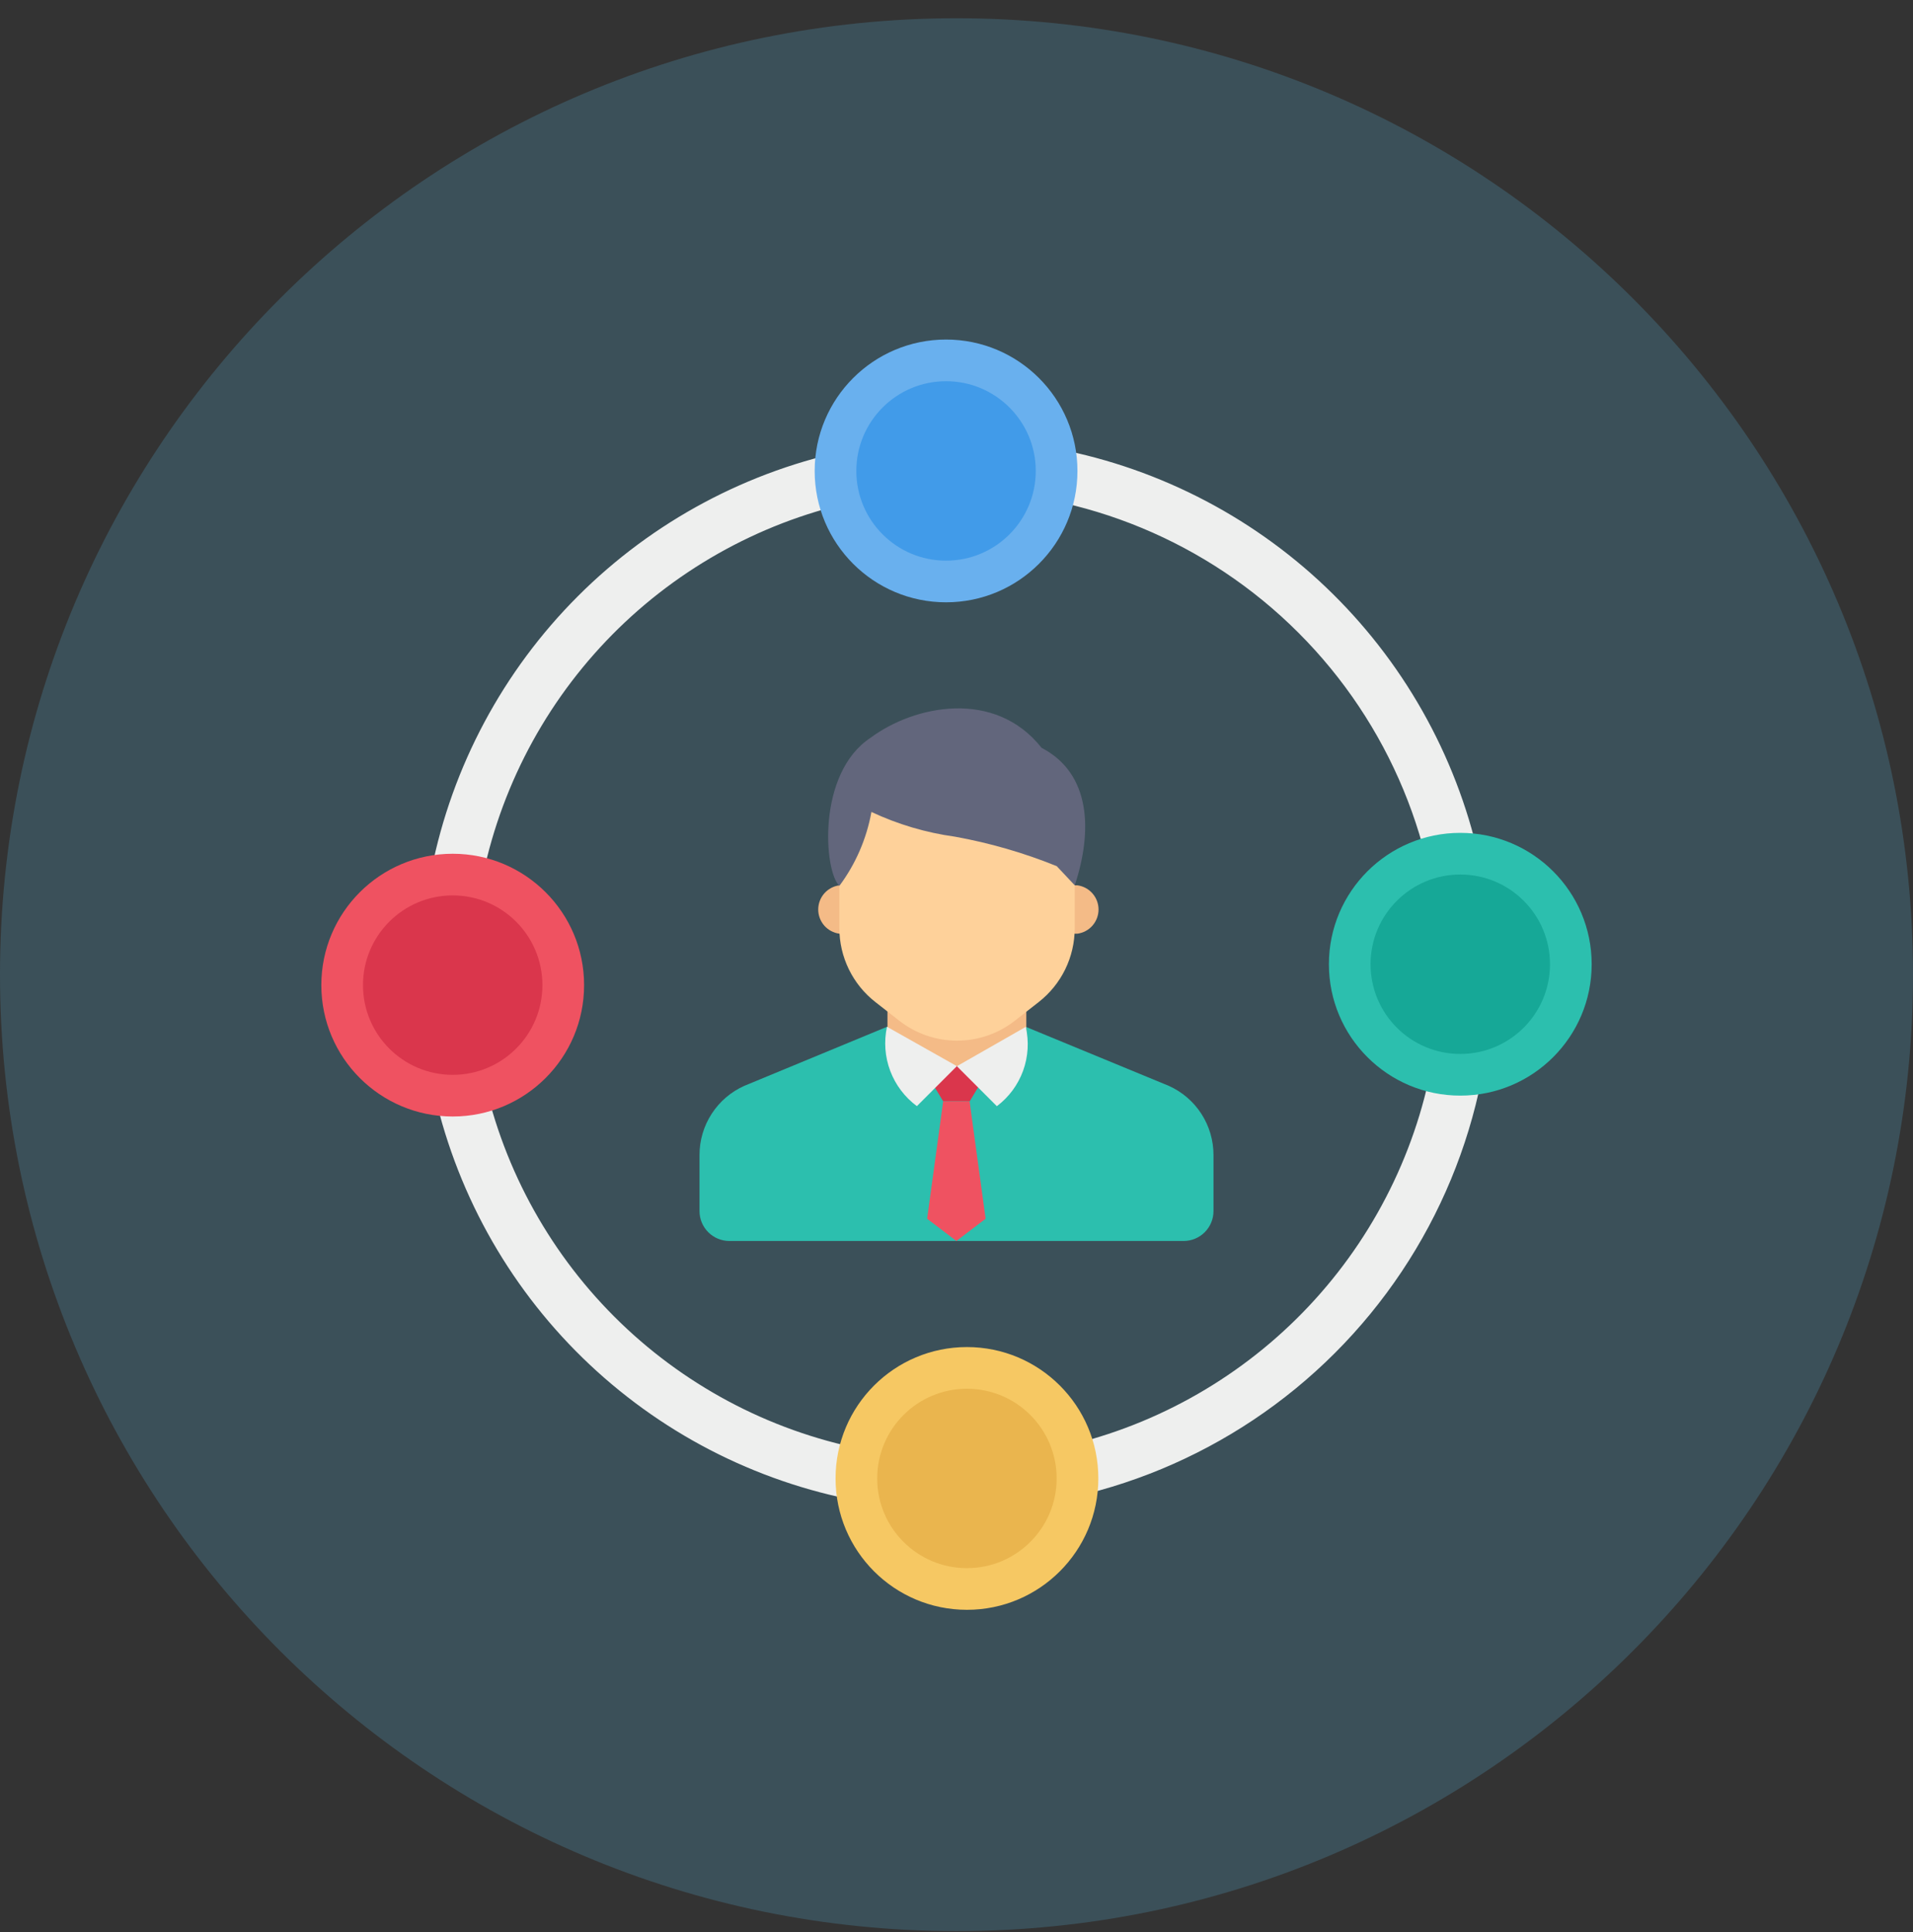 <svg width="100" height="101" viewBox="0 0 100 101" fill="none" xmlns="http://www.w3.org/2000/svg">
<rect x="0" y="0" width="100" height="101" fill="#333333" stroke="none"/>
<g clip-path="url(#clip0)">
<path d="M50 100.954C77.614 100.954 100 78.568 100 50.954C100 23.34 77.614 0.954 50 0.954C22.386 0.954 0 23.34 0 50.954C0 78.568 22.386 100.954 50 100.954Z" fill="#3B5059"/>
<path d="M50 78.94C44.465 78.94 39.054 77.299 34.452 74.224C29.849 71.148 26.262 66.778 24.144 61.664C22.026 56.55 21.472 50.923 22.551 45.494C23.631 40.066 26.297 35.079 30.211 31.165C34.124 27.251 39.111 24.586 44.54 23.506C49.969 22.426 55.596 22.98 60.709 25.099C65.823 27.217 70.194 30.804 73.269 35.406C76.344 40.008 77.986 45.419 77.986 50.954C77.977 58.374 75.026 65.487 69.779 70.734C64.533 75.98 57.419 78.932 50 78.94ZM50 25.659C44.998 25.659 40.108 27.142 35.949 29.921C31.79 32.7 28.548 36.65 26.634 41.271C24.719 45.892 24.218 50.977 25.194 55.883C26.169 60.789 28.578 65.295 32.114 68.833C35.651 72.37 40.157 74.779 45.063 75.755C49.969 76.732 55.054 76.231 59.675 74.318C64.297 72.404 68.247 69.163 71.027 65.004C73.806 60.846 75.29 55.956 75.291 50.954C75.284 44.249 72.617 37.82 67.875 33.079C63.134 28.337 56.705 25.67 50 25.663V25.659Z" fill="#EEEFEE"/>
<path d="M23.665 58.368C27.458 58.368 30.533 55.293 30.533 51.5C30.533 47.707 27.458 44.632 23.665 44.632C19.872 44.632 16.797 47.707 16.797 51.5C16.797 55.293 19.872 58.368 23.665 58.368Z" fill="#EF5261"/>
<path d="M23.665 56.19C26.255 56.19 28.354 54.09 28.354 51.5C28.354 48.91 26.255 46.81 23.665 46.81C21.074 46.81 18.975 48.91 18.975 51.5C18.975 54.09 21.074 56.19 23.665 56.19Z" fill="#DA364C"/>
<path d="M76.335 57.276C80.128 57.276 83.203 54.201 83.203 50.408C83.203 46.615 80.128 43.54 76.335 43.54C72.542 43.54 69.467 46.615 69.467 50.408C69.467 54.201 72.542 57.276 76.335 57.276Z" fill="#2CBFAE"/>
<path d="M76.334 55.098C78.924 55.098 81.024 52.998 81.024 50.408C81.024 47.818 78.924 45.718 76.334 45.718C73.744 45.718 71.644 47.818 71.644 50.408C71.644 52.998 73.744 55.098 76.334 55.098Z" fill="#16A897"/>
<path d="M50.546 84.157C54.339 84.157 57.414 81.082 57.414 77.289C57.414 73.496 54.339 70.421 50.546 70.421C46.753 70.421 43.678 73.496 43.678 77.289C43.678 81.082 46.753 84.157 50.546 84.157Z" fill="#F6C863"/>
<path d="M50.545 81.979C53.135 81.979 55.235 79.88 55.235 77.29C55.235 74.699 53.135 72.6 50.545 72.6C47.955 72.6 45.855 74.699 45.855 77.29C45.855 79.88 47.955 81.979 50.545 81.979Z" fill="#EAB54E"/>
<path d="M49.454 31.487C53.247 31.487 56.322 28.412 56.322 24.619C56.322 20.826 53.247 17.751 49.454 17.751C45.661 17.751 42.586 20.826 42.586 24.619C42.586 28.412 45.661 31.487 49.454 31.487Z" fill="#69B0EE"/>
<path d="M49.453 29.309C52.044 29.309 54.143 27.209 54.143 24.619C54.143 22.029 52.044 19.929 49.453 19.929C46.863 19.929 44.764 22.029 44.764 24.619C44.764 27.209 46.863 29.309 49.453 29.309Z" fill="#419BE9"/>
<path d="M63.434 60.384V63.313C63.434 63.728 63.269 64.125 62.976 64.418C62.683 64.711 62.285 64.876 61.871 64.876H38.129C37.715 64.876 37.317 64.711 37.024 64.418C36.731 64.125 36.566 63.728 36.566 63.313V60.384C36.565 59.618 36.786 58.869 37.202 58.227C37.618 57.584 38.211 57.076 38.91 56.764L46.369 53.677L53.623 53.681L61.094 56.764C61.792 57.076 62.384 57.585 62.8 58.227C63.215 58.87 63.435 59.619 63.434 60.384Z" fill="#2CBFAE"/>
<path d="M46.391 51.657V54.686C46.845 55.254 47.101 55.572 47.556 55.735H52.484C52.939 55.572 53.194 55.254 53.649 54.686V51.657H46.391Z" fill="#F4BB87"/>
<path d="M48.197 55.736L49.304 57.574H50.689L51.795 55.736H48.197Z" fill="#DA364C"/>
<path d="M51.522 63.713L49.994 64.876L48.465 63.713L49.303 57.577H50.684L51.522 63.713Z" fill="#EF5261"/>
<path d="M53.62 53.682C53.797 54.445 53.748 55.243 53.48 55.98C53.212 56.716 52.736 57.358 52.109 57.829L50.02 55.739L53.62 53.682Z" fill="#EEEFEE"/>
<path d="M46.366 53.677C46.2 54.445 46.258 55.246 46.535 55.982C46.813 56.718 47.296 57.358 47.929 57.826L50.019 55.736L46.366 53.677Z" fill="#EEEFEE"/>
<path d="M56.318 46.282C56.625 46.323 56.906 46.474 57.109 46.707C57.312 46.939 57.425 47.238 57.425 47.547C57.425 47.856 57.312 48.154 57.109 48.387C56.906 48.619 56.625 48.77 56.318 48.811H55.213V46.282H56.318Z" fill="#F4BB87"/>
<path d="M43.878 46.282C43.571 46.323 43.291 46.474 43.087 46.707C42.884 46.939 42.772 47.238 42.772 47.547C42.772 47.856 42.884 48.154 43.087 48.387C43.291 48.619 43.571 48.77 43.878 48.811H44.983V46.282H43.878Z" fill="#F4BB87"/>
<path d="M43.877 48.526C43.877 49.27 44.047 50.004 44.373 50.673C44.699 51.342 45.173 51.927 45.76 52.385L47.015 53.366C47.876 54.038 48.937 54.403 50.029 54.403C51.121 54.403 52.182 54.038 53.043 53.366L54.297 52.385C54.883 51.927 55.357 51.342 55.684 50.673C56.01 50.004 56.179 49.27 56.179 48.526V41.416H43.877V48.526Z" fill="#FED19A"/>
<path d="M45.553 42.447C45.3 43.847 44.727 45.17 43.877 46.311C43.072 45.562 42.687 40.423 45.511 38.567C47.806 36.862 52.008 36.008 54.447 39.094C57.025 40.434 57.123 43.439 56.182 46.282L55.263 45.305L55.248 45.283C53.53 44.587 51.745 44.069 49.922 43.74C48.408 43.532 46.935 43.096 45.553 42.447Z" fill="#62667C"/>
</g>
<defs>
<clipPath id="clip0">
<rect width="100" height="100" fill="white" transform="translate(0 0.954)"/>
</clipPath>
</defs>
</svg>
